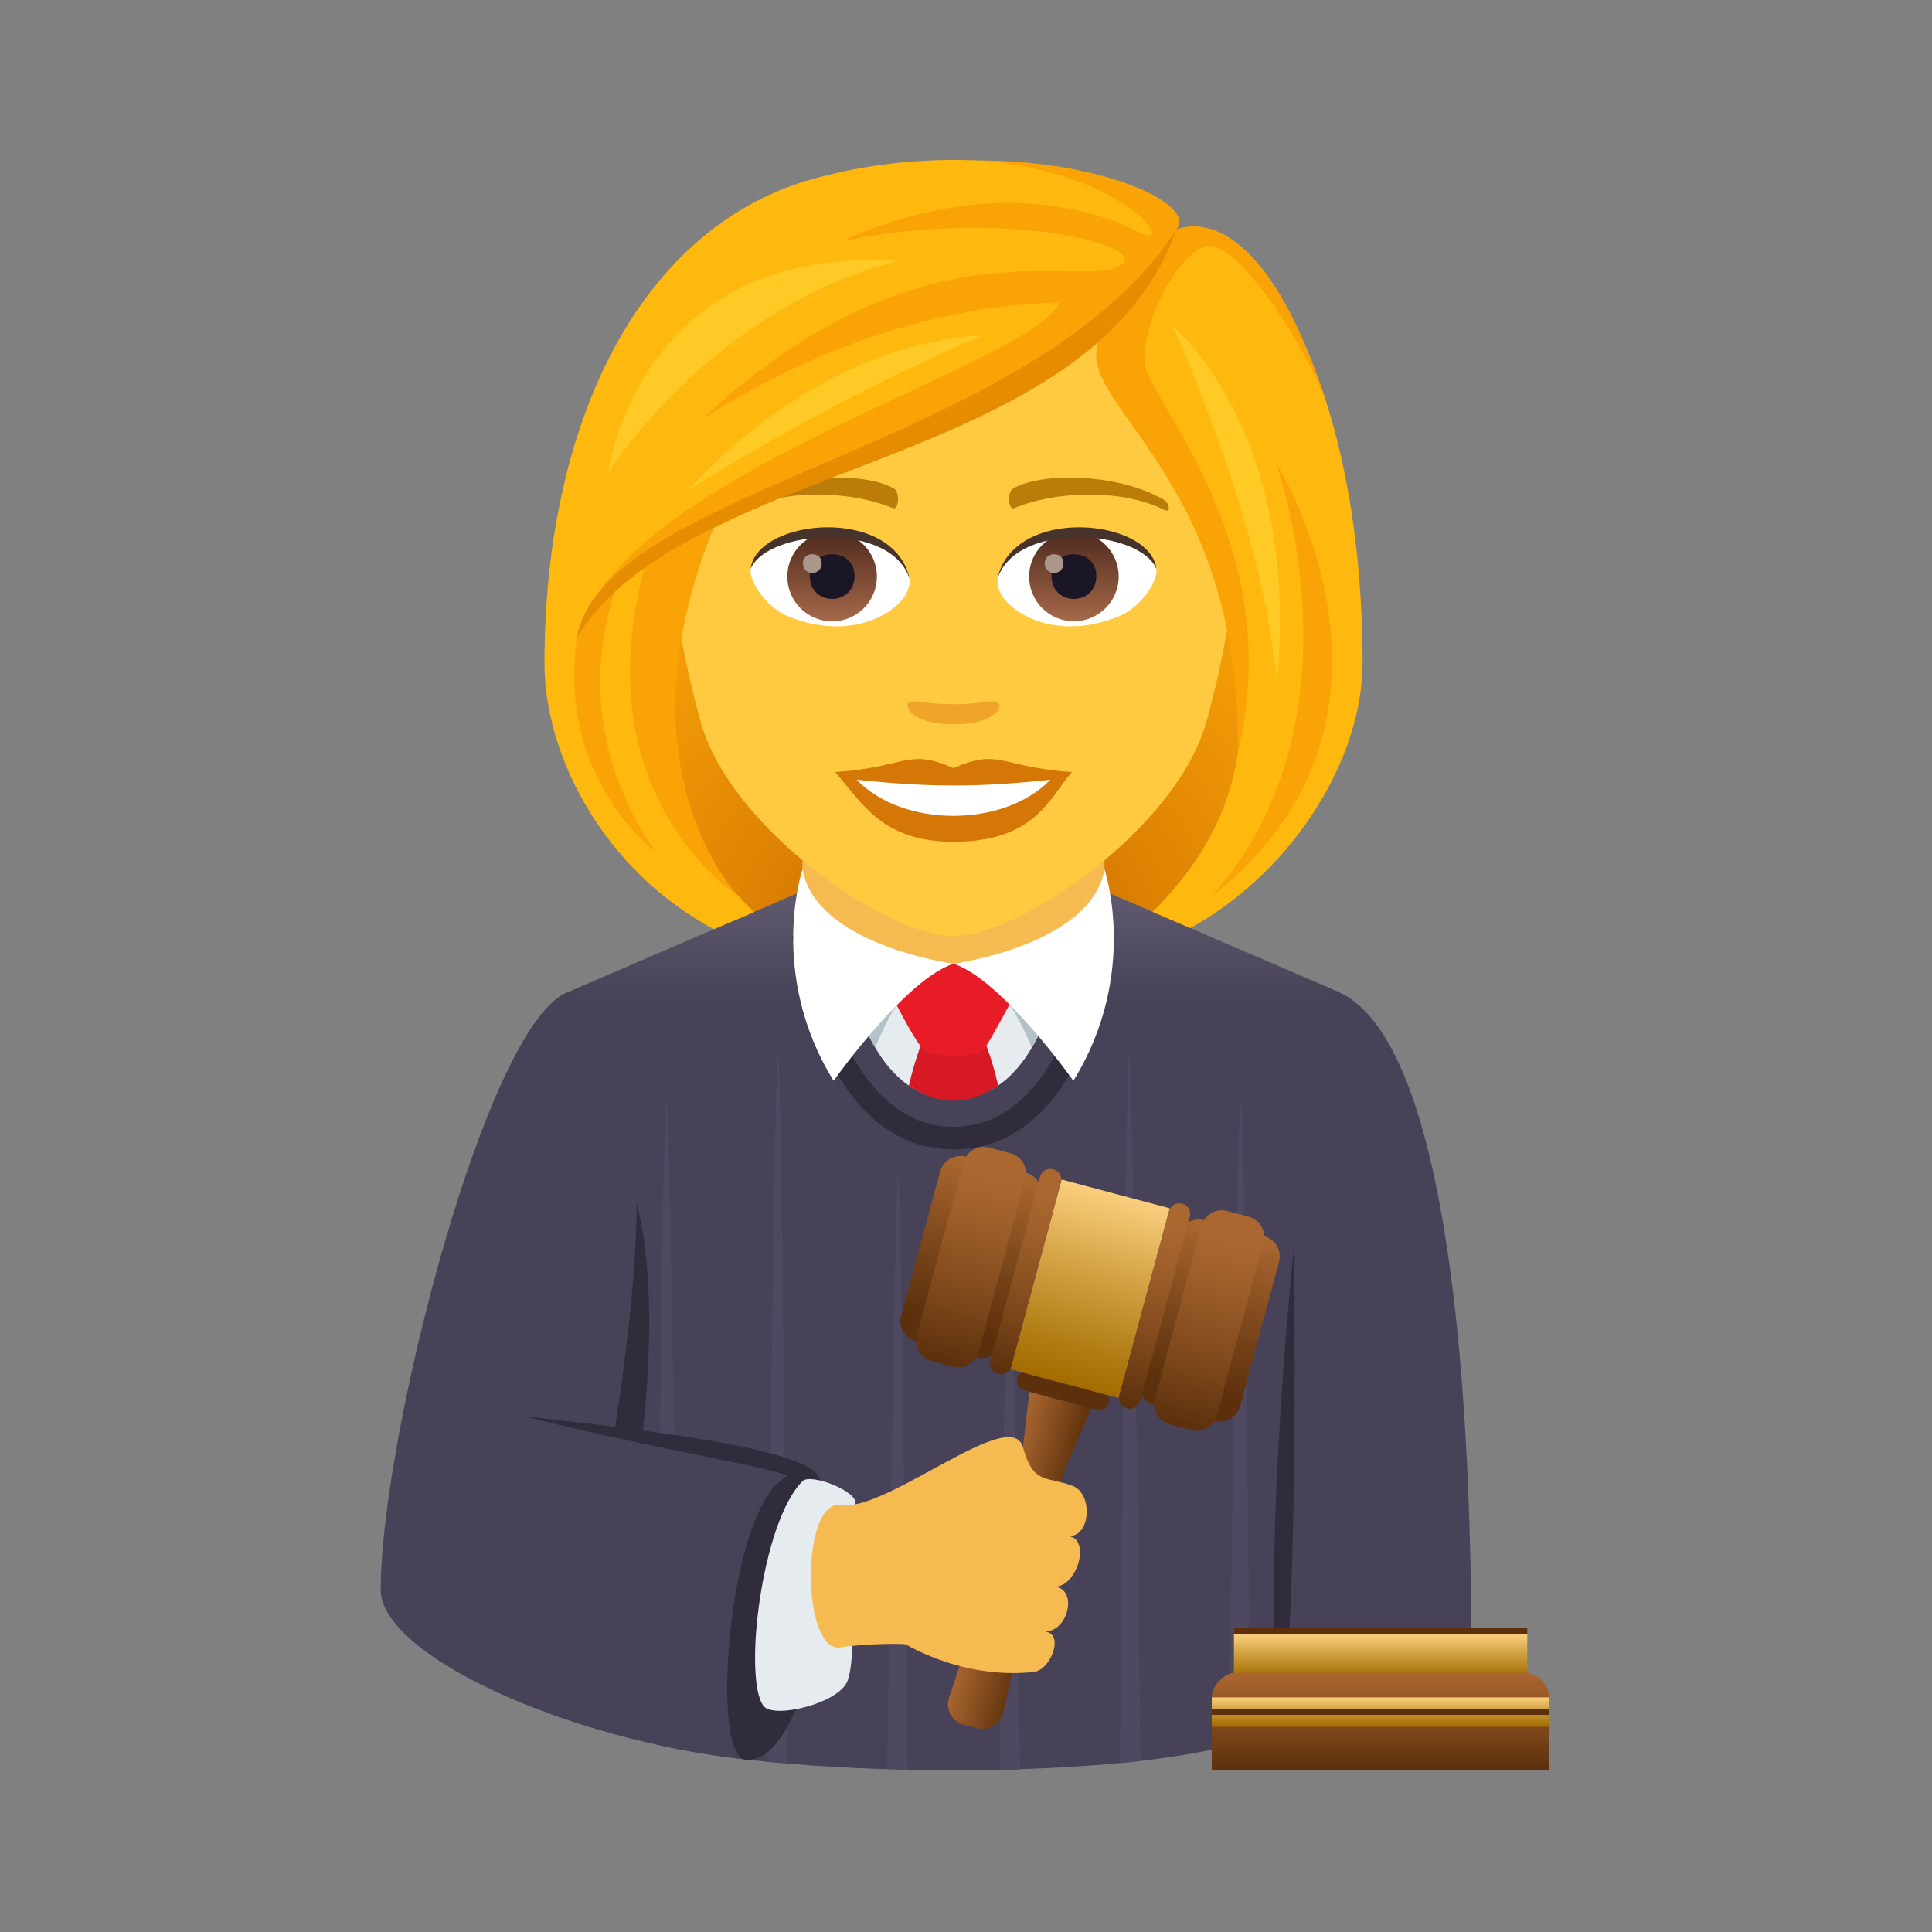 <svg width="1024" height="1024" viewBox="0 0 1024 1024" fill="none" xmlns="http://www.w3.org/2000/svg">
<rect x="0" y="0" width="1024" height="1024" fill="#808080" stroke="none"/>
<path d="M577.63 510.591C722.183 452.858 707.729 315.725 707.729 315.725H303.02C303.02 315.725 288.566 452.858 433.105 510.591C433.105 510.591 462.013 517.805 505.374 517.805C548.736 517.805 577.63 510.591 577.63 510.591Z" fill="url(#paint0_radial_1_2)"/>
<path d="M425.713 472.103L585.573 472.378L709.271 525.651L690.55 900.462C686.736 927.993 594.851 938.234 505.622 938.234C416.393 938.234 310.797 928.007 306.943 900.517L301.492 525.624L425.713 472.103Z" fill="url(#paint1_linear_1_2)"/>
<path d="M585.408 494.431L505.374 540.449L425.355 494.431V417.921H585.408V494.431Z" fill="#F5BB51"/>
<path d="M505.374 609.208C576.818 609.208 590.308 500.639 590.831 496.014L579.53 494.555C579.392 495.573 566.728 597.219 505.388 597.219C444.021 597.219 431.357 495.573 431.26 494.555L419.931 496.014C420.482 500.639 433.972 609.208 505.374 609.208Z" fill="#302C3B"/>
<path d="M505.374 510.798H562.378C562.378 510.798 552.054 582.737 505.388 582.737C458.723 582.737 448.398 510.798 448.398 510.798H505.374Z" fill="#E6EBEF"/>
<path d="M546.823 555.412C546.823 555.412 530.524 510.798 505.127 510.798C479.743 510.798 463.94 555.399 463.94 555.399C463.94 555.399 448.385 528.776 448.385 510.798H562.378C562.378 510.798 560.836 530.813 546.823 555.412Z" fill="#B3C2C6"/>
<path d="M523.393 555.798C525.458 561.442 527.344 568.118 529.079 575.4C513.386 586.013 497.597 586.165 481.711 575.4C483.229 568.764 485.123 562.219 487.383 555.798C492.228 542.555 518.548 542.555 523.393 555.798Z" fill="#D61924"/>
<path d="M488.911 555.798C492.627 560.616 518.589 561.125 521.865 555.798C529.671 543.202 542.486 518.218 542.486 518.218C542.486 518.218 534.902 510.784 505.402 510.784C475.861 510.784 468.303 518.218 468.303 518.218C468.303 518.218 479.949 544.262 488.911 555.798Z" fill="#E81C27"/>
<path d="M425.355 460.76C432.375 500.983 505.388 510.798 505.388 510.798C479.908 518.988 441.832 572.84 441.832 572.84C406.689 516.015 425.355 460.76 425.355 460.76Z" fill="white"/>
<path d="M585.408 460.76C578.36 500.983 505.374 510.798 505.374 510.798C530.841 518.988 568.903 572.84 568.903 572.84C604.06 516.015 585.408 460.76 585.408 460.76Z" fill="white"/>
<path d="M348.419 924.772L359.335 927.139C359.335 927.139 355.412 583.549 353.182 583.412C350.924 583.274 348.419 924.772 348.419 924.772ZM406.454 933.761L417.302 934.724C417.302 934.724 414.397 559.748 412.401 559.611C410.391 559.459 406.454 933.761 406.454 933.761ZM470.258 937.684L480.968 937.945C480.968 937.945 477.568 623.511 476.012 623.373C474.429 623.236 470.258 937.684 470.258 937.684ZM657.705 583.412C655.447 583.549 651.565 925.322 651.565 925.322L662.44 922.197C662.44 922.197 660.004 583.26 657.705 583.412ZM598.499 559.597C596.489 559.735 593.598 934.49 593.598 934.49L604.432 933.361C604.432 933.361 600.536 559.459 598.499 559.597ZM534.888 623.373C533.319 623.511 529.932 938.028 529.932 938.028L540.642 937.821C540.642 937.821 536.471 623.236 534.888 623.373Z" fill="#4E4961"/>
<path d="M679.289 914.943C679.289 914.943 679.688 512.643 709.271 525.651C757.285 546.768 779.93 679.688 779.93 880.735C779.93 914.241 679.289 914.943 679.289 914.943Z" fill="#484258"/>
<path d="M685.8 660.774C685.8 660.774 688.691 842.756 679.289 914.943C667.175 839.755 685.8 660.774 685.8 660.774Z" fill="#302C3B"/>
<path d="M301.492 525.624C258.364 540.449 201.773 761.704 201.773 842.673C201.773 876.619 298.284 922.06 396.832 932.769C406.014 933.761 425.602 783.44 425.602 783.44L333.304 759.102C333.304 759.102 313.743 521.425 301.505 525.637L301.492 525.624Z" fill="#484258"/>
<path d="M413.626 784.789C456.245 750.898 436.477 938.234 394.726 932.522C376.941 930.085 385.421 807.227 413.64 784.789H413.626ZM337.447 637.772C350.387 687.191 340.407 760.823 340.407 760.823L325.884 756.927C325.884 756.927 337.434 687.989 337.447 637.772Z" fill="#302C3B"/>
<path d="M277.016 750.568C386.081 762.489 445.329 773.047 433.146 789.689C417.302 776.777 378.593 775.649 277.016 750.568Z" fill="#302C3B"/>
<path d="M425.382 785.023C429.801 780.659 455.226 790.598 453.395 797.302C445.342 826.926 455.997 869.847 449.362 890.481C445.425 902.733 410.089 911.267 404.706 904.219C393.749 889.903 403.605 806.552 425.382 785.023Z" fill="#E6EBEF"/>
<path d="M579.722 743.74L545.928 734.751C545.928 734.751 542.073 770.789 540.408 778.994C536.746 796.971 511.073 876.289 503.075 899.691C502.569 901.183 502.381 902.765 502.522 904.335C502.664 905.904 503.132 907.427 503.897 908.805C504.661 910.183 505.706 911.386 506.963 912.336C508.221 913.287 509.663 913.964 511.197 914.323L517.97 915.962C519.451 916.327 520.991 916.392 522.498 916.151C524.005 915.911 525.449 915.37 526.743 914.561C528.037 913.753 529.155 912.692 530.032 911.443C530.908 910.194 531.525 908.781 531.846 907.289C536.939 883.062 557.064 800.165 562.268 784.816C564.938 776.874 579.722 743.754 579.722 743.754V743.74Z" fill="url(#paint2_linear_1_2)"/>
<path d="M581.388 747.209L542.734 736.912C542.09 736.742 541.486 736.448 540.957 736.045C540.427 735.641 539.982 735.138 539.647 734.562C539.312 733.987 539.094 733.351 539.005 732.692C538.916 732.032 538.957 731.361 539.128 730.718L539.183 730.552C539.537 729.252 540.392 728.145 541.561 727.475C542.73 726.804 544.117 726.624 545.419 726.973L584.072 737.256C584.717 737.424 585.322 737.718 585.853 738.121C586.384 738.524 586.829 739.027 587.165 739.603C587.5 740.179 587.718 740.815 587.806 741.476C587.894 742.136 587.851 742.807 587.679 743.451L587.638 743.63C587.283 744.933 586.426 746.042 585.254 746.713C584.082 747.384 582.691 747.563 581.388 747.209Z" fill="#5C300C"/>
<path d="M592.882 741.042L535.562 725.762L562.681 625.163L620.014 640.443L592.882 741.042Z" fill="url(#paint3_linear_1_2)"/>
<path d="M643.554 753.087L611.865 744.662C610.444 744.288 609.11 743.637 607.941 742.746C606.771 741.855 605.79 740.742 605.052 739.471C604.314 738.199 603.834 736.795 603.64 735.337C603.446 733.88 603.542 732.399 603.922 730.979L624.502 654.635C625.285 651.765 627.173 649.322 629.753 647.842C632.333 646.361 635.395 645.962 638.268 646.734L669.942 655.172C675.944 656.769 679.496 662.881 677.899 668.855L657.319 745.199C656.536 748.069 654.648 750.512 652.068 751.992C649.488 753.473 646.427 753.858 643.554 753.087Z" fill="url(#paint4_linear_1_2)"/>
<path d="M597.439 746.479L597.246 746.424C596.536 746.236 595.871 745.909 595.287 745.463C594.704 745.017 594.214 744.46 593.846 743.825C593.478 743.19 593.239 742.488 593.142 741.76C593.045 741.032 593.092 740.292 593.282 739.583L619.615 641.888C620.011 640.457 620.957 639.24 622.246 638.502C623.535 637.765 625.063 637.567 626.498 637.951L626.691 637.992C629.692 638.791 631.467 641.847 630.655 644.834L604.322 742.528C603.932 743.964 602.988 745.187 601.697 745.928C600.407 746.668 598.875 746.867 597.439 746.479Z" fill="url(#paint5_linear_1_2)"/>
<path d="M631.302 757.987L620.014 754.973C618.606 754.603 617.285 753.959 616.126 753.078C614.968 752.196 613.995 751.094 613.263 749.836C612.531 748.577 612.056 747.186 611.863 745.743C611.67 744.3 611.765 742.834 612.14 741.427L636.877 649.666C637.654 646.825 639.523 644.408 642.077 642.943C644.631 641.478 647.661 641.084 650.505 641.847L661.793 644.861C663.201 645.231 664.522 645.875 665.681 646.756C666.84 647.638 667.813 648.739 668.544 649.998C669.276 651.257 669.752 652.647 669.944 654.09C670.137 655.533 670.043 657 669.667 658.407L644.93 750.155C644.153 752.995 642.284 755.413 639.731 756.881C637.178 758.348 634.148 758.746 631.302 757.987Z" fill="url(#paint6_linear_1_2)"/>
<path d="M485.621 711.033L517.309 719.471C520.18 720.243 523.24 719.846 525.82 718.368C528.399 716.89 530.289 714.451 531.075 711.583L551.654 635.225C552.036 633.804 552.133 632.322 551.939 630.864C551.745 629.405 551.265 627.999 550.525 626.727C549.785 625.455 548.801 624.342 547.63 623.452C546.458 622.563 545.122 621.913 543.698 621.542L512.023 613.104C509.15 612.333 506.089 612.731 503.509 614.212C500.929 615.693 499.041 618.136 498.257 621.006L477.664 697.363C477.284 698.784 477.189 700.265 477.384 701.722C477.579 703.179 478.06 704.583 478.799 705.853C479.539 707.123 480.522 708.235 481.693 709.124C482.863 710.013 484.198 710.662 485.621 711.033Z" fill="url(#paint7_linear_1_2)"/>
<path d="M528.886 728.212L529.065 728.267C530.502 728.655 532.033 728.457 533.324 727.716C534.614 726.975 535.558 725.753 535.948 724.317L562.281 626.622C562.473 625.912 562.521 625.172 562.425 624.444C562.329 623.715 562.09 623.013 561.722 622.377C561.353 621.741 560.863 621.184 560.279 620.739C559.694 620.293 559.028 619.967 558.317 619.78L558.124 619.725C556.688 619.338 555.156 619.536 553.865 620.277C552.575 621.018 551.631 622.24 551.241 623.676L524.908 721.371C524.719 722.081 524.672 722.822 524.769 723.551C524.867 724.279 525.108 724.981 525.477 725.617C525.847 726.252 526.338 726.809 526.923 727.254C527.508 727.7 528.175 728.025 528.886 728.212Z" fill="url(#paint8_linear_1_2)"/>
<path d="M493.77 721.357L505.058 724.358C507.901 725.121 510.932 724.727 513.486 723.261C516.039 721.796 517.909 719.379 518.686 716.539L543.422 624.777C543.799 623.372 543.893 621.906 543.702 620.464C543.51 619.021 543.035 617.631 542.305 616.373C541.575 615.114 540.603 614.012 539.446 613.13C538.289 612.248 536.969 611.603 535.562 611.232L524.261 608.231C521.417 607.468 518.387 607.862 515.833 609.328C513.279 610.793 511.409 613.21 510.633 616.05L485.896 707.798C484.299 713.717 487.823 719.774 493.77 721.357Z" fill="url(#paint9_linear_1_2)"/>
<path d="M566.287 814.192C578.194 814.578 579.309 791.741 568.669 787.625C554.518 782.146 547.759 787.225 542.17 767.045C535.906 744.401 470.093 801.487 445.521 797.742C424.35 794.521 424.777 876.592 445.521 873.151C456.685 871.306 478.807 870.921 480.032 871.595C513.482 889.903 541.853 886.834 548.034 886.132C556.844 885.154 564.415 865.91 553.829 864.74C566.218 864.836 571.394 842.343 559.088 840.98C571.091 840.925 578.222 815.514 566.287 814.192Z" fill="#F5BB51"/>
<path d="M505.374 106.419C400.508 106.419 349.988 191.725 356.293 301.395C357.6 323.42 363.726 355.233 371.311 382.475C387.045 439.12 470.038 496.165 505.388 496.165C540.711 496.165 623.704 439.12 639.451 382.489C647.023 355.233 653.162 323.434 654.456 301.409C660.761 191.725 610.268 106.419 505.374 106.419Z" fill="#FFC940"/>
<path d="M505.374 407.129C480.789 396.323 480.596 406.689 442.658 409.221C456.892 425.382 467.381 446.141 505.361 446.141C548.942 446.141 556.307 422.56 568.104 409.221C530.125 406.689 529.987 396.323 505.374 407.129Z" fill="#D47706"/>
<path d="M454.042 413.255C478.82 438.996 532.231 438.652 556.706 413.268C518.576 417.357 492.201 417.343 454.042 413.255Z" fill="white"/>
<path d="M616.821 264.903C594.039 251.343 553.155 249.678 536.994 258.928C533.566 260.787 534.489 270.588 537.448 269.363C560.519 259.768 595.663 259.286 617.316 270.381C620.207 271.854 620.276 266.871 616.821 264.903ZM393.928 264.903C416.71 251.343 457.58 249.678 473.768 258.928C477.21 260.787 476.288 270.588 473.314 269.363C450.229 259.768 415.127 259.272 393.446 270.381C390.541 271.854 390.486 266.871 393.928 264.903Z" fill="#BB7C0A"/>
<path d="M528.955 372.33C526.449 370.568 520.599 373.266 505.361 373.266C490.15 373.266 484.299 370.568 481.794 372.316C478.807 374.422 483.556 383.906 505.361 383.906C527.179 383.906 531.956 374.449 528.955 372.33Z" fill="#F0A429"/>
<path d="M482.042 306.048C482.936 312.972 478.228 321.19 465.179 327.343C456.892 331.267 439.657 335.878 416.999 326.339C406.854 322.071 396.956 308.76 397.865 301.395C410.13 278.269 470.534 274.896 482.042 306.048Z" fill="white"/>
<path d="M441.048 281.876C454.152 281.876 464.779 292.489 464.779 305.58C464.779 311.878 462.278 317.918 457.825 322.371C453.371 326.824 447.332 329.326 441.034 329.326C434.736 329.326 428.696 326.824 424.243 322.371C419.79 317.918 417.288 311.878 417.288 305.58C417.299 299.287 419.808 293.256 424.262 288.811C428.717 284.366 434.755 281.872 441.048 281.876Z" fill="url(#paint10_linear_1_2)"/>
<path d="M429.182 305.153C429.182 321.534 452.927 321.534 452.927 305.153C452.927 289.929 429.182 289.929 429.182 305.153Z" fill="#1A1626"/>
<path d="M425.575 298.504C425.575 305.387 435.528 305.387 435.528 298.504C435.528 292.131 425.575 292.131 425.575 298.504Z" fill="#AB968C"/>
<path d="M482.165 306.97C472.529 276.025 406.799 280.595 397.851 301.395C401.168 274.759 473.947 267.725 482.165 306.97Z" fill="#45332C"/>
<path d="M528.707 306.048C527.826 312.972 532.534 321.19 545.584 327.343C553.871 331.267 571.105 335.878 593.763 326.339C603.922 322.071 613.806 308.76 612.911 301.395C600.646 278.269 540.188 274.896 528.707 306.048Z" fill="white"/>
<path d="M569.178 281.876C582.297 281.876 592.924 292.489 592.924 305.58C592.924 318.657 582.297 329.284 569.178 329.284C566.063 329.286 562.979 328.675 560.1 327.484C557.222 326.294 554.606 324.548 552.403 322.347C550.199 320.146 548.45 317.532 547.257 314.656C546.063 311.779 545.448 308.695 545.446 305.58C545.446 292.489 556.073 281.876 569.178 281.876Z" fill="url(#paint11_linear_1_2)"/>
<path d="M557.326 305.153C557.326 321.534 581.071 321.534 581.071 305.153C581.071 289.929 557.326 289.929 557.326 305.153Z" fill="#1A1626"/>
<path d="M553.705 298.504C553.705 305.387 563.658 305.387 563.658 298.504C563.658 292.131 553.705 292.131 553.705 298.504Z" fill="#AB968C"/>
<path d="M528.611 306.97C538.247 276.039 603.909 280.458 612.911 301.395C609.58 274.759 536.815 267.725 528.611 306.97Z" fill="#45332C"/>
<path d="M623.415 121.74C635.391 104.671 533.938 68.605 438.184 92.97C342.513 114.844 288.579 219.504 288.579 351.612C288.579 400.618 320.103 461.421 378.4 492.49L399.709 483.459C333.978 420.055 349.947 355.604 375.303 279.646C447.146 238.101 527.936 225.794 584.361 176.087C577.134 197.74 615.898 227.57 635.473 279.646C661.449 348.845 676.398 418.747 610.86 483.28L630.917 491.912C687.232 460.705 722.183 400.411 722.183 351.612C722.183 195.441 661.752 110.686 623.415 121.726V121.74Z" fill="#FFB80D"/>
<path d="M623.415 121.781C634.923 108.016 583.659 85.027 519.071 85.027C598.334 91.29 625.355 134.239 603.358 122.883C579.915 110.769 522.609 93.204 445.852 127.976C529.822 110.122 607.088 129.628 595.071 139.746C576.102 155.714 492.517 112.242 375.427 219.118C359.307 233.847 445.659 162.638 561.566 160.366C545.446 194.285 339.292 248.026 307.314 332.299C360.973 255.707 587.266 227.254 623.415 121.781ZM675.903 244.516C675.903 244.516 726.161 380.85 641.943 475.365C762.585 380.85 675.903 244.516 675.903 244.516Z" fill="#F9A307"/>
<path d="M379.804 275.984C379.804 275.984 359.252 279.728 342.458 297.954C307.314 422.092 391.505 475.09 391.505 475.09C391.505 475.09 324.687 407.019 379.804 275.984Z" fill="#F9A307"/>
<path d="M327.247 309.765C327.247 309.765 317.611 313.537 305.814 337.709C294.884 413.392 348.019 451.936 348.019 451.936C348.019 451.936 298.188 391.065 327.247 309.765ZM702.939 213.226C666.281 99.178 623.415 121.795 623.415 121.795C623.415 121.795 602.78 160.408 586.371 173.967C556.706 210.404 658.655 241.652 656.012 399.489C682.978 287.341 608.052 212.359 606.841 192.33C605.464 169.631 624.323 134.735 639.039 130.536C654.993 125.994 691.541 182.35 702.939 213.24V213.226Z" fill="#F9A307"/>
<path d="M305.814 337.709C363.864 243.001 578.759 249.403 623.415 121.781C548.144 238.197 320.199 257.607 305.814 337.709Z" fill="#E68C00"/>
<path d="M621.35 172.742C621.35 172.742 668.951 274.828 676.784 361.551C689.724 228.203 621.35 172.742 621.35 172.742ZM365.061 259.727C365.061 259.727 434.33 214.768 521.04 177.67C428.218 183.231 365.061 259.713 365.061 259.713V259.727ZM322.305 250.531C322.305 250.531 376.721 163.588 475.971 138.3C337.874 129.256 322.305 250.531 322.305 250.531Z" fill="#FFCA25"/>
<path d="M654.016 866.309H809.484V889.917H654.016V866.309Z" fill="url(#paint12_linear_1_2)"/>
<path d="M654.016 862.936H809.484V866.309H654.016V862.936Z" fill="#5C300C"/>
<path d="M809.484 886.682H654.016C649.941 886.682 642.273 892.491 642.273 899.663V938.234H821.227V899.663C821.227 892.491 813.559 886.682 809.484 886.682Z" fill="url(#paint13_linear_1_2)"/>
<path d="M642.273 899.663H821.227V915.246H642.273V899.663Z" fill="url(#paint14_linear_1_2)"/>
<path d="M642.273 905.968H821.227V908.941H642.273V905.968Z" fill="#5C300C"/>
<defs>
<radialGradient id="paint0_radial_1_2" cx="0" cy="0" r="1" gradientUnits="userSpaceOnUse" gradientTransform="translate(505.98 517.802) scale(276.813 276.453)">
<stop stop-color="#BF6000"/>
<stop offset="0.397" stop-color="#DC8103"/>
<stop offset="0.772" stop-color="#F19A06"/>
<stop offset="1" stop-color="#F9A307"/>
</radialGradient>
<linearGradient id="paint1_linear_1_2" x1="505.388" y1="938.234" x2="505.388" y2="472.103" gradientUnits="userSpaceOnUse">
<stop offset="0.876" stop-color="#484258"/>
<stop offset="0.951" stop-color="#555064"/>
<stop offset="1" stop-color="#605B6E"/>
</linearGradient>
<linearGradient id="paint2_linear_1_2" x1="522.37" y1="822.895" x2="556.156" y2="831.948" gradientUnits="userSpaceOnUse">
<stop stop-color="#AB6730"/>
<stop offset="0.645" stop-color="#794419"/>
<stop offset="1" stop-color="#5C300C"/>
</linearGradient>
<linearGradient id="paint3_linear_1_2" x1="564.295" y1="733.466" x2="591.283" y2="632.739" gradientUnits="userSpaceOnUse">
<stop stop-color="#A36C00"/>
<stop offset="0.2" stop-color="#B17C14"/>
<stop offset="0.607" stop-color="#D4A446"/>
<stop offset="1" stop-color="#FACF7D"/>
</linearGradient>
<linearGradient id="paint4_linear_1_2" x1="627.774" y1="748.913" x2="654.035" y2="650.893" gradientUnits="userSpaceOnUse">
<stop offset="0.123" stop-color="#5C300C"/>
<stop offset="0.427" stop-color="#744117"/>
<stop offset="1" stop-color="#AB6730"/>
</linearGradient>
<linearGradient id="paint5_linear_1_2" x1="597.432" y1="746.47" x2="626.49" y2="637.939" gradientUnits="userSpaceOnUse">
<stop stop-color="#5C300C"/>
<stop offset="0.344" stop-color="#814A1D"/>
<stop offset="0.689" stop-color="#9F5F2B"/>
<stop offset="0.882" stop-color="#AB6730"/>
</linearGradient>
<linearGradient id="paint6_linear_1_2" x1="625.743" y1="756.512" x2="656.014" y2="643.311" gradientUnits="userSpaceOnUse">
<stop stop-color="#5C300C"/>
<stop offset="0.344" stop-color="#814A1D"/>
<stop offset="0.689" stop-color="#9F5F2B"/>
<stop offset="0.882" stop-color="#AB6730"/>
</linearGradient>
<linearGradient id="paint7_linear_1_2" x1="501.523" y1="715.301" x2="527.782" y2="617.294" gradientUnits="userSpaceOnUse">
<stop offset="0.123" stop-color="#5C300C"/>
<stop offset="0.427" stop-color="#744117"/>
<stop offset="1" stop-color="#AB6730"/>
</linearGradient>
<linearGradient id="paint8_linear_1_2" x1="529.057" y1="728.254" x2="558.115" y2="619.724" gradientUnits="userSpaceOnUse">
<stop stop-color="#5C300C"/>
<stop offset="0.344" stop-color="#814A1D"/>
<stop offset="0.689" stop-color="#9F5F2B"/>
<stop offset="0.882" stop-color="#AB6730"/>
</linearGradient>
<linearGradient id="paint9_linear_1_2" x1="499.491" y1="722.892" x2="529.808" y2="609.703" gradientUnits="userSpaceOnUse">
<stop stop-color="#5C300C"/>
<stop offset="0.344" stop-color="#814A1D"/>
<stop offset="0.689" stop-color="#9F5F2B"/>
<stop offset="0.882" stop-color="#AB6730"/>
</linearGradient>
<linearGradient id="paint10_linear_1_2" x1="440.997" y1="329.27" x2="440.997" y2="281.878" gradientUnits="userSpaceOnUse">
<stop stop-color="#A6694A"/>
<stop offset="1" stop-color="#4F2A1E"/>
</linearGradient>
<linearGradient id="paint11_linear_1_2" x1="569.206" y1="329.27" x2="569.206" y2="281.878" gradientUnits="userSpaceOnUse">
<stop stop-color="#A6694A"/>
<stop offset="1" stop-color="#4F2A1E"/>
</linearGradient>
<linearGradient id="paint12_linear_1_2" x1="731.75" y1="889.917" x2="731.75" y2="866.309" gradientUnits="userSpaceOnUse">
<stop stop-color="#A36C00"/>
<stop offset="0.2" stop-color="#B17C14"/>
<stop offset="0.607" stop-color="#D4A446"/>
<stop offset="1" stop-color="#FACF7D"/>
</linearGradient>
<linearGradient id="paint13_linear_1_2" x1="731.75" y1="938.234" x2="731.75" y2="886.682" gradientUnits="userSpaceOnUse">
<stop stop-color="#5C300C"/>
<stop offset="1" stop-color="#AB6730"/>
</linearGradient>
<linearGradient id="paint14_linear_1_2" x1="731.75" y1="915.232" x2="731.75" y2="899.663" gradientUnits="userSpaceOnUse">
<stop stop-color="#A36C00"/>
<stop offset="0.2" stop-color="#B17C14"/>
<stop offset="0.607" stop-color="#D4A446"/>
<stop offset="1" stop-color="#FACF7D"/>
</linearGradient>
</defs>
</svg>
